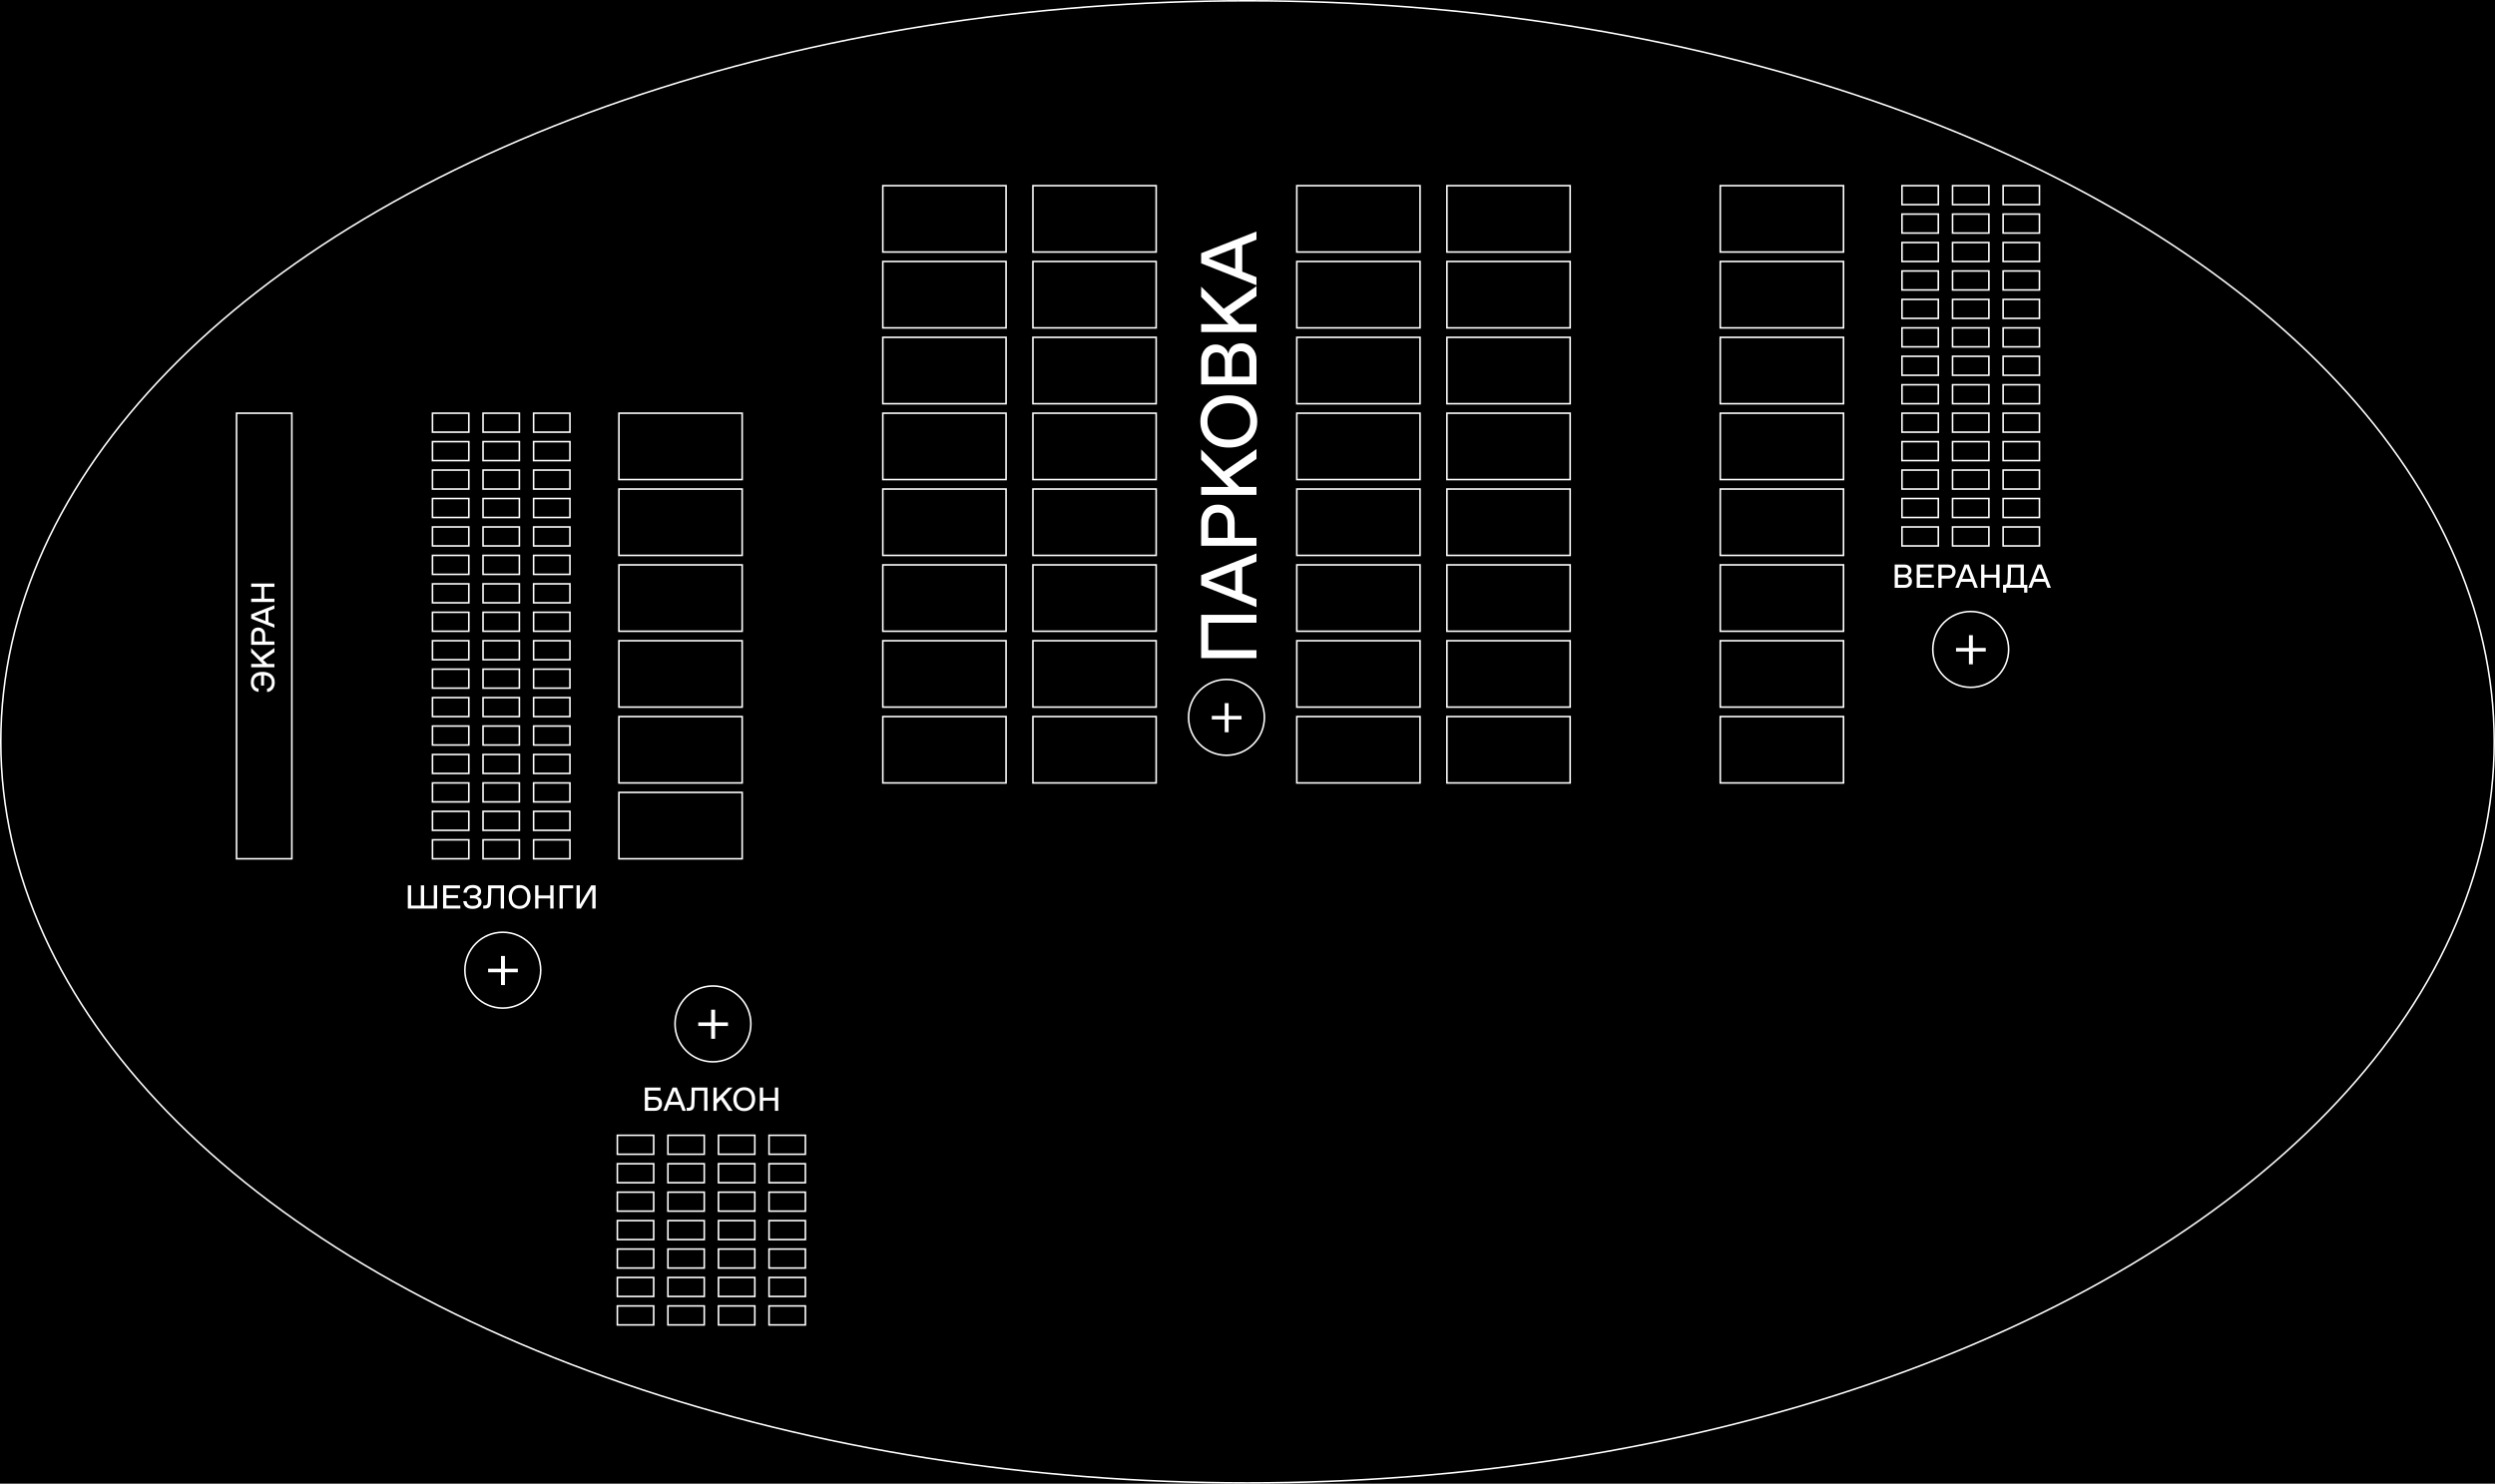 <?xml version="1.0" encoding="UTF-8"?>
<svg width="1579px" height="939px" viewBox="0 0 1579 939" version="1.1" xmlns="http://www.w3.org/2000/svg" xmlns:xlink="http://www.w3.org/1999/xlink">
    <title>WRS Copy 5</title>
    <g id="WRS-Copy-5" stroke="none" stroke-width="1" fill="none" fill-rule="evenodd">
        <rect fill="#000000" x="0" y="0" width="1579" height="939"></rect>
        <g id="Group-3">
            <ellipse id="Oval" stroke="#FFFFFF" fill="#000000" cx="789.5" cy="469.5" rx="789" ry="469"></ellipse>
            <g id="Group-2" transform="translate(149, 117)">
                <g id="Group" transform="translate(1074.2, 270)">
                    <circle id="Oval" stroke="#FFFFFF" cx="24" cy="24" r="24"></circle>
                    <polygon id="+" fill="#FFFFFF" fill-rule="nonzero" transform="translate(24.114, 24.212) rotate(-360) translate(-24.114, -24.212) " points="25.357 33.425 25.357 25.335 33.521 25.335 33.521 23.053 25.357 23.053 25.357 15 22.871 15 22.871 23.053 14.707 23.053 14.707 25.335 22.871 25.335 22.871 33.425"></polygon>
                </g>
                <rect id="Rectangle" stroke="#FFFFFF" x="671.7" y="0.5" width="78" height="42"></rect>
                <rect id="Rectangle-Copy-2" stroke="#FFFFFF" x="671.7" y="48.5" width="78" height="42"></rect>
                <rect id="Rectangle-Copy-24" stroke="#FFFFFF" x="409.7" y="48.5" width="78" height="42"></rect>
                <rect id="Rectangle" stroke="#FFFFFF" x="124.7" y="414.5" width="23" height="12"></rect>
                <rect id="Rectangle-Copy-61" stroke="#FFFFFF" x="156.7" y="414.5" width="23" height="12"></rect>
                <rect id="Rectangle-Copy-40" stroke="#FFFFFF" x="124.7" y="396.5" width="23" height="12"></rect>
                <rect id="Rectangle-Copy-62" stroke="#FFFFFF" x="156.7" y="396.5" width="23" height="12"></rect>
                <rect id="Rectangle-Copy-41" stroke="#FFFFFF" x="124.7" y="378.5" width="23" height="12"></rect>
                <rect id="Rectangle-Copy-63" stroke="#FFFFFF" x="156.7" y="378.5" width="23" height="12"></rect>
                <rect id="Rectangle-Copy-47" stroke="#FFFFFF" x="124.7" y="360.5" width="23" height="12"></rect>
                <rect id="Rectangle-Copy-64" stroke="#FFFFFF" x="156.7" y="360.5" width="23" height="12"></rect>
                <rect id="Rectangle-Copy-48" stroke="#FFFFFF" x="124.7" y="342.5" width="23" height="12"></rect>
                <rect id="Rectangle-Copy-65" stroke="#FFFFFF" x="156.7" y="342.5" width="23" height="12"></rect>
                <rect id="Rectangle-Copy-49" stroke="#FFFFFF" x="124.7" y="324.5" width="23" height="12"></rect>
                <rect id="Rectangle-Copy-66" stroke="#FFFFFF" x="156.7" y="324.5" width="23" height="12"></rect>
                <rect id="Rectangle-Copy-50" stroke="#FFFFFF" x="124.7" y="306.5" width="23" height="12"></rect>
                <rect id="Rectangle-Copy-67" stroke="#FFFFFF" x="156.7" y="306.5" width="23" height="12"></rect>
                <rect id="Rectangle-Copy-51" stroke="#FFFFFF" x="124.7" y="288.5" width="23" height="12"></rect>
                <rect id="Rectangle-Copy-68" stroke="#FFFFFF" x="156.7" y="288.5" width="23" height="12"></rect>
                <rect id="Rectangle-Copy-52" stroke="#FFFFFF" x="124.7" y="270.5" width="23" height="12"></rect>
                <rect id="Rectangle-Copy-69" stroke="#FFFFFF" x="156.7" y="270.5" width="23" height="12"></rect>
                <rect id="Rectangle-Copy-53" stroke="#FFFFFF" x="124.7" y="252.5" width="23" height="12"></rect>
                <rect id="Rectangle-Copy-70" stroke="#FFFFFF" x="156.7" y="252.5" width="23" height="12"></rect>
                <rect id="Rectangle-Copy-54" stroke="#FFFFFF" x="124.7" y="234.5" width="23" height="12"></rect>
                <rect id="Rectangle-Copy-71" stroke="#FFFFFF" x="156.7" y="234.5" width="23" height="12"></rect>
                <rect id="Rectangle-Copy-55" stroke="#FFFFFF" x="124.7" y="216.5" width="23" height="12"></rect>
                <rect id="Rectangle-Copy-72" stroke="#FFFFFF" x="156.7" y="216.5" width="23" height="12"></rect>
                <rect id="Rectangle-Copy-56" stroke="#FFFFFF" x="124.7" y="198.5" width="23" height="12"></rect>
                <rect id="Rectangle-Copy-73" stroke="#FFFFFF" x="156.7" y="198.5" width="23" height="12"></rect>
                <rect id="Rectangle-Copy-57" stroke="#FFFFFF" x="124.7" y="180.5" width="23" height="12"></rect>
                <rect id="Rectangle-Copy-74" stroke="#FFFFFF" x="156.7" y="180.5" width="23" height="12"></rect>
                <rect id="Rectangle-Copy-58" stroke="#FFFFFF" x="124.7" y="162.5" width="23" height="12"></rect>
                <rect id="Rectangle-Copy-75" stroke="#FFFFFF" x="156.7" y="162.5" width="23" height="12"></rect>
                <rect id="Rectangle-Copy-59" stroke="#FFFFFF" x="124.7" y="144.5" width="23" height="12"></rect>
                <rect id="Rectangle-Copy-76" stroke="#FFFFFF" x="156.7" y="144.5" width="23" height="12"></rect>
                <rect id="Rectangle-Copy-92" stroke="#FFFFFF" x="188.7" y="414.5" width="23" height="12"></rect>
                <rect id="Rectangle-Copy-91" stroke="#FFFFFF" x="188.7" y="396.5" width="23" height="12"></rect>
                <rect id="Rectangle-Copy-90" stroke="#FFFFFF" x="188.7" y="378.5" width="23" height="12"></rect>
                <rect id="Rectangle-Copy-89" stroke="#FFFFFF" x="188.7" y="360.5" width="23" height="12"></rect>
                <rect id="Rectangle-Copy-88" stroke="#FFFFFF" x="188.7" y="342.5" width="23" height="12"></rect>
                <rect id="Rectangle-Copy-87" stroke="#FFFFFF" x="188.7" y="324.5" width="23" height="12"></rect>
                <rect id="Rectangle-Copy-86" stroke="#FFFFFF" x="188.7" y="306.5" width="23" height="12"></rect>
                <rect id="Rectangle-Copy-85" stroke="#FFFFFF" x="188.7" y="288.5" width="23" height="12"></rect>
                <rect id="Rectangle-Copy-84" stroke="#FFFFFF" x="188.7" y="270.5" width="23" height="12"></rect>
                <rect id="Rectangle-Copy-83" stroke="#FFFFFF" x="188.7" y="252.5" width="23" height="12"></rect>
                <rect id="Rectangle-Copy-82" stroke="#FFFFFF" x="188.7" y="234.5" width="23" height="12"></rect>
                <rect id="Rectangle-Copy-81" stroke="#FFFFFF" x="188.7" y="216.5" width="23" height="12"></rect>
                <rect id="Rectangle-Copy-80" stroke="#FFFFFF" x="188.7" y="198.5" width="23" height="12"></rect>
                <rect id="Rectangle-Copy-79" stroke="#FFFFFF" x="188.7" y="180.5" width="23" height="12"></rect>
                <rect id="Rectangle-Copy-78" stroke="#FFFFFF" x="188.7" y="162.5" width="23" height="12"></rect>
                <rect id="Rectangle-Copy-77" stroke="#FFFFFF" x="188.7" y="144.5" width="23" height="12"></rect>
                <rect id="Rectangle-Copy-99" stroke="#FFFFFF" x="1054.7" y="216.5" width="23" height="12"></rect>
                <rect id="Rectangle-Copy-125" stroke="#FFFFFF" x="241.7" y="709.5" width="23" height="12"></rect>
                <rect id="Rectangle-Copy-100" stroke="#FFFFFF" x="1086.7" y="216.5" width="23" height="12"></rect>
                <rect id="Rectangle-Copy-126" stroke="#FFFFFF" x="273.7" y="709.5" width="23" height="12"></rect>
                <rect id="Rectangle-Copy-101" stroke="#FFFFFF" x="1054.7" y="198.5" width="23" height="12"></rect>
                <rect id="Rectangle-Copy-127" stroke="#FFFFFF" x="241.7" y="691.5" width="23" height="12"></rect>
                <rect id="Rectangle-Copy-102" stroke="#FFFFFF" x="1086.7" y="198.5" width="23" height="12"></rect>
                <rect id="Rectangle-Copy-141" stroke="#FFFFFF" x="273.7" y="691.5" width="23" height="12"></rect>
                <rect id="Rectangle-Copy-103" stroke="#FFFFFF" x="1054.7" y="180.5" width="23" height="12"></rect>
                <rect id="Rectangle-Copy-142" stroke="#FFFFFF" x="241.7" y="673.5" width="23" height="12"></rect>
                <rect id="Rectangle-Copy-104" stroke="#FFFFFF" x="1086.7" y="180.5" width="23" height="12"></rect>
                <rect id="Rectangle-Copy-143" stroke="#FFFFFF" x="273.7" y="673.5" width="23" height="12"></rect>
                <rect id="Rectangle-Copy-105" stroke="#FFFFFF" x="1054.7" y="162.5" width="23" height="12"></rect>
                <rect id="Rectangle-Copy-144" stroke="#FFFFFF" x="241.7" y="655.5" width="23" height="12"></rect>
                <rect id="Rectangle-Copy-106" stroke="#FFFFFF" x="1086.7" y="162.5" width="23" height="12"></rect>
                <rect id="Rectangle-Copy-145" stroke="#FFFFFF" x="273.7" y="655.5" width="23" height="12"></rect>
                <rect id="Rectangle-Copy-107" stroke="#FFFFFF" x="1054.7" y="144.5" width="23" height="12"></rect>
                <rect id="Rectangle-Copy-146" stroke="#FFFFFF" x="241.7" y="637.5" width="23" height="12"></rect>
                <rect id="Rectangle-Copy-108" stroke="#FFFFFF" x="1086.7" y="144.5" width="23" height="12"></rect>
                <rect id="Rectangle-Copy-147" stroke="#FFFFFF" x="273.7" y="637.5" width="23" height="12"></rect>
                <rect id="Rectangle-Copy-109" stroke="#FFFFFF" x="1054.7" y="126.5" width="23" height="12"></rect>
                <rect id="Rectangle-Copy-148" stroke="#FFFFFF" x="241.7" y="619.5" width="23" height="12"></rect>
                <rect id="Rectangle-Copy-110" stroke="#FFFFFF" x="1086.7" y="126.5" width="23" height="12"></rect>
                <rect id="Rectangle-Copy-149" stroke="#FFFFFF" x="273.7" y="619.5" width="23" height="12"></rect>
                <rect id="Rectangle-Copy-111" stroke="#FFFFFF" x="1054.7" y="108.5" width="23" height="12"></rect>
                <rect id="Rectangle-Copy-150" stroke="#FFFFFF" x="241.7" y="601.5" width="23" height="12"></rect>
                <rect id="Rectangle-Copy-112" stroke="#FFFFFF" x="1086.7" y="108.5" width="23" height="12"></rect>
                <rect id="Rectangle-Copy-151" stroke="#FFFFFF" x="273.7" y="601.5" width="23" height="12"></rect>
                <rect id="Rectangle-Copy-113" stroke="#FFFFFF" x="1054.7" y="90.5" width="23" height="12"></rect>
                <rect id="Rectangle-Copy-114" stroke="#FFFFFF" x="1086.7" y="90.5" width="23" height="12"></rect>
                <rect id="Rectangle-Copy-115" stroke="#FFFFFF" x="1054.7" y="72.5" width="23" height="12"></rect>
                <rect id="Rectangle-Copy-116" stroke="#FFFFFF" x="1086.7" y="72.5" width="23" height="12"></rect>
                <rect id="Rectangle-Copy-117" stroke="#FFFFFF" x="1054.7" y="54.5" width="23" height="12"></rect>
                <rect id="Rectangle-Copy-118" stroke="#FFFFFF" x="1086.7" y="54.5" width="23" height="12"></rect>
                <rect id="Rectangle-Copy-119" stroke="#FFFFFF" x="1054.7" y="36.5" width="23" height="12"></rect>
                <rect id="Rectangle-Copy-120" stroke="#FFFFFF" x="1086.7" y="36.5" width="23" height="12"></rect>
                <rect id="Rectangle-Copy-121" stroke="#FFFFFF" x="1054.7" y="18.5" width="23" height="12"></rect>
                <rect id="Rectangle-Copy-122" stroke="#FFFFFF" x="1086.7" y="18.5" width="23" height="12"></rect>
                <rect id="Rectangle-Copy-123" stroke="#FFFFFF" x="1054.7" y="0.5" width="23" height="12"></rect>
                <rect id="Rectangle-Copy-124" stroke="#FFFFFF" x="1086.7" y="0.5" width="23" height="12"></rect>
                <rect id="Rectangle-Copy-128" stroke="#FFFFFF" x="1118.7" y="216.5" width="23" height="12"></rect>
                <rect id="Rectangle-Copy-164" stroke="#FFFFFF" x="305.7" y="709.5" width="23" height="12"></rect>
                <rect id="Rectangle-Copy-171" stroke="#FFFFFF" x="337.7" y="709.5" width="23" height="12"></rect>
                <rect id="Rectangle-Copy-129" stroke="#FFFFFF" x="1118.7" y="198.5" width="23" height="12"></rect>
                <rect id="Rectangle-Copy-165" stroke="#FFFFFF" x="305.7" y="691.5" width="23" height="12"></rect>
                <rect id="Rectangle-Copy-172" stroke="#FFFFFF" x="337.7" y="691.5" width="23" height="12"></rect>
                <rect id="Rectangle-Copy-130" stroke="#FFFFFF" x="1118.7" y="180.5" width="23" height="12"></rect>
                <rect id="Rectangle-Copy-166" stroke="#FFFFFF" x="305.7" y="673.5" width="23" height="12"></rect>
                <rect id="Rectangle-Copy-173" stroke="#FFFFFF" x="337.7" y="673.5" width="23" height="12"></rect>
                <rect id="Rectangle-Copy-131" stroke="#FFFFFF" x="1118.7" y="162.5" width="23" height="12"></rect>
                <rect id="Rectangle-Copy-167" stroke="#FFFFFF" x="305.7" y="655.5" width="23" height="12"></rect>
                <rect id="Rectangle-Copy-174" stroke="#FFFFFF" x="337.7" y="655.5" width="23" height="12"></rect>
                <rect id="Rectangle-Copy-132" stroke="#FFFFFF" x="1118.7" y="144.5" width="23" height="12"></rect>
                <rect id="Rectangle-Copy-168" stroke="#FFFFFF" x="305.7" y="637.5" width="23" height="12"></rect>
                <rect id="Rectangle-Copy-175" stroke="#FFFFFF" x="337.7" y="637.5" width="23" height="12"></rect>
                <rect id="Rectangle-Copy-133" stroke="#FFFFFF" x="1118.7" y="126.5" width="23" height="12"></rect>
                <rect id="Rectangle-Copy-169" stroke="#FFFFFF" x="305.7" y="619.5" width="23" height="12"></rect>
                <rect id="Rectangle-Copy-176" stroke="#FFFFFF" x="337.7" y="619.5" width="23" height="12"></rect>
                <rect id="Rectangle-Copy-134" stroke="#FFFFFF" x="1118.7" y="108.5" width="23" height="12"></rect>
                <rect id="Rectangle-Copy-170" stroke="#FFFFFF" x="305.7" y="601.5" width="23" height="12"></rect>
                <rect id="Rectangle-Copy-177" stroke="#FFFFFF" x="337.7" y="601.5" width="23" height="12"></rect>
                <rect id="Rectangle-Copy-135" stroke="#FFFFFF" x="1118.7" y="90.5" width="23" height="12"></rect>
                <rect id="Rectangle-Copy-136" stroke="#FFFFFF" x="1118.7" y="72.5" width="23" height="12"></rect>
                <rect id="Rectangle-Copy-137" stroke="#FFFFFF" x="1118.7" y="54.5" width="23" height="12"></rect>
                <rect id="Rectangle-Copy-138" stroke="#FFFFFF" x="1118.7" y="36.5" width="23" height="12"></rect>
                <rect id="Rectangle-Copy-139" stroke="#FFFFFF" x="1118.7" y="18.5" width="23" height="12"></rect>
                <rect id="Rectangle-Copy-140" stroke="#FFFFFF" x="1118.7" y="0.5" width="23" height="12"></rect>
                <rect id="Rectangle-Copy" stroke="#FFFFFF" x="766.7" y="0.5" width="78" height="42"></rect>
                <rect id="Rectangle-Copy-25" stroke="#FFFFFF" x="504.7" y="0.5" width="78" height="42"></rect>
                <rect id="Rectangle-Copy-39" stroke="#FFFFFF" x="409.7" y="0.5" width="78" height="42"></rect>
                <rect id="Rectangle-Copy-16" stroke="#FFFFFF" x="939.7" y="0.5" width="78" height="42"></rect>
                <rect id="Rectangle-Copy-3" stroke="#FFFFFF" x="766.7" y="48.5" width="78" height="42"></rect>
                <rect id="Rectangle-Copy-26" stroke="#FFFFFF" x="504.7" y="48.5" width="78" height="42"></rect>
                <rect id="Rectangle-Copy-17" stroke="#FFFFFF" x="939.7" y="48.5" width="78" height="42"></rect>
                <rect id="Rectangle-Copy-5" stroke="#FFFFFF" x="671.7" y="96.5" width="78" height="42"></rect>
                <rect id="Rectangle-Copy-27" stroke="#FFFFFF" x="409.7" y="96.5" width="78" height="42"></rect>
                <rect id="Rectangle-Copy-4" stroke="#FFFFFF" x="766.7" y="96.5" width="78" height="42"></rect>
                <rect id="Rectangle-Copy-28" stroke="#FFFFFF" x="504.7" y="96.5" width="78" height="42"></rect>
                <rect id="Rectangle-Copy-18" stroke="#FFFFFF" x="939.7" y="96.5" width="78" height="42"></rect>
                <rect id="Rectangle-Copy-7" stroke="#FFFFFF" x="671.7" y="144.5" width="78" height="42"></rect>
                <rect id="Rectangle-Copy-29" stroke="#FFFFFF" x="409.7" y="144.5" width="78" height="42"></rect>
                <rect id="Rectangle-Copy-6" stroke="#FFFFFF" x="766.7" y="144.5" width="78" height="42"></rect>
                <rect id="Rectangle-Copy-30" stroke="#FFFFFF" x="504.7" y="144.5" width="78" height="42"></rect>
                <rect id="Rectangle-Copy-19" stroke="#FFFFFF" x="939.7" y="144.5" width="78" height="42"></rect>
                <rect id="Rectangle-Copy-42" stroke="#FFFFFF" x="242.7" y="144.5" width="78" height="42"></rect>
                <rect id="Rectangle-Copy-9" stroke="#FFFFFF" x="671.7" y="192.5" width="78" height="42"></rect>
                <rect id="Rectangle-Copy-31" stroke="#FFFFFF" x="409.7" y="192.5" width="78" height="42"></rect>
                <rect id="Rectangle-Copy-8" stroke="#FFFFFF" x="766.7" y="192.5" width="78" height="42"></rect>
                <rect id="Rectangle-Copy-32" stroke="#FFFFFF" x="504.7" y="192.5" width="78" height="42"></rect>
                <rect id="Rectangle-Copy-20" stroke="#FFFFFF" x="939.7" y="192.5" width="78" height="42"></rect>
                <rect id="Rectangle-Copy-43" stroke="#FFFFFF" x="242.7" y="192.5" width="78" height="42"></rect>
                <rect id="Rectangle-Copy-11" stroke="#FFFFFF" x="671.7" y="240.5" width="78" height="42"></rect>
                <rect id="Rectangle-Copy-33" stroke="#FFFFFF" x="409.7" y="240.5" width="78" height="42"></rect>
                <rect id="Rectangle-Copy-10" stroke="#FFFFFF" x="766.7" y="240.5" width="78" height="42"></rect>
                <rect id="Rectangle-Copy-34" stroke="#FFFFFF" x="504.7" y="240.5" width="78" height="42"></rect>
                <rect id="Rectangle-Copy-21" stroke="#FFFFFF" x="939.7" y="240.5" width="78" height="42"></rect>
                <rect id="Rectangle-Copy-44" stroke="#FFFFFF" x="242.7" y="240.5" width="78" height="42"></rect>
                <rect id="Rectangle-Copy-13" stroke="#FFFFFF" x="671.7" y="288.5" width="78" height="42"></rect>
                <rect id="Rectangle-Copy-35" stroke="#FFFFFF" x="409.7" y="288.5" width="78" height="42"></rect>
                <rect id="Rectangle-Copy-12" stroke="#FFFFFF" x="766.7" y="288.5" width="78" height="42"></rect>
                <rect id="Rectangle-Copy-36" stroke="#FFFFFF" x="504.7" y="288.5" width="78" height="42"></rect>
                <rect id="Rectangle-Copy-22" stroke="#FFFFFF" x="939.7" y="288.5" width="78" height="42"></rect>
                <rect id="Rectangle-Copy-45" stroke="#FFFFFF" x="242.7" y="288.5" width="78" height="42"></rect>
                <rect id="Rectangle-Copy-15" stroke="#FFFFFF" x="671.7" y="336.5" width="78" height="42"></rect>
                <rect id="Rectangle-Copy-37" stroke="#FFFFFF" x="409.7" y="336.5" width="78" height="42"></rect>
                <rect id="Rectangle-Copy-14" stroke="#FFFFFF" x="766.7" y="336.5" width="78" height="42"></rect>
                <rect id="Rectangle-Copy-38" stroke="#FFFFFF" x="504.7" y="336.5" width="78" height="42"></rect>
                <rect id="Rectangle-Copy-23" stroke="#FFFFFF" x="939.7" y="336.5" width="78" height="42"></rect>
                <rect id="Rectangle-Copy-46" stroke="#FFFFFF" x="242.7" y="336.5" width="78" height="42"></rect>
                <rect id="Rectangle-Copy-60" stroke="#FFFFFF" x="242.7" y="384.5" width="78" height="42"></rect>
                <rect id="Rectangle" stroke="#FFFFFF" x="0.7" y="144.5" width="35" height="282"></rect>
                <path d="M265.537,586 C268.305,586.031 270.007,583.98 269.987,581.396 C269.987,579.017 268.582,577.141 265.332,577.141 L261.189,577.141 L261.189,573.193 L269.023,573.193 L269.023,571.296 L259.087,571.296 L259.087,586 L265.537,586 Z M265.198,584.113 L261.189,584.113 L261.189,578.986 L265.219,578.986 C266.849,578.986 267.885,579.899 267.885,581.509 C267.885,583.098 266.798,584.113 265.198,584.113 Z M272.95,586 L274.427,582.216 L281.43,582.216 L282.907,586 L285.091,586 L279.318,571.296 L276.631,571.296 L270.807,586 L272.95,586 Z M280.692,580.33 L275.155,580.33 L277.923,573.234 L280.692,580.33 Z M286.762,586 C289.151,586 290.238,584.78 290.443,582.657 C290.505,582.011 290.556,580.863 290.607,579.222 C290.659,577.582 290.689,576.218 290.689,575.141 L290.689,573.193 L296.637,573.193 L296.637,586 L298.739,586 L298.739,571.296 L288.659,571.296 L288.659,575.162 C288.659,576.454 288.639,577.787 288.598,579.161 C288.557,580.524 288.505,581.529 288.444,582.175 C288.321,583.488 287.808,584 286.66,584.072 L285.573,584.072 L285.573,586 L286.762,586 Z M304.614,586 L304.614,581.458 L307.178,578.853 L312.069,586 L314.694,586 L308.695,577.294 L314.591,571.296 L311.864,571.296 L304.614,578.586 L304.614,571.296 L302.512,571.296 L302.512,586 L304.614,586 Z M322.015,586.205 C325.983,586.246 328.998,583.272 328.947,578.648 C328.998,574.023 325.983,571.05 322.015,571.091 C318.126,571.051 315.153,573.906 315.084,578.372 L315.083,578.648 C315.032,583.272 318.047,586.246 322.015,586.205 Z M322.118,584.318 L321.913,584.318 C319.195,584.349 317.145,582.134 317.186,578.648 C317.145,575.162 319.195,572.947 321.913,572.978 L322.118,572.978 C324.845,572.937 326.875,575.162 326.845,578.648 C326.875,582.134 324.845,584.359 322.118,584.318 Z M333.961,586 L333.961,579.591 L341.416,579.591 L341.416,586 L343.518,586 L343.518,571.296 L341.416,571.296 L341.416,577.705 L333.961,577.705 L333.961,571.296 L331.859,571.296 L331.859,586 L333.961,586 Z" id="БАЛКОН" fill="#FFFFFF" fill-rule="nonzero"></path>
                <path d="M127.636,458 L127.636,443.296 L125.534,443.296 L125.534,456.113 L119.423,456.113 L119.423,443.296 L117.321,443.296 L117.321,456.113 L111.189,456.113 L111.189,443.296 L109.087,443.296 L109.087,458 L127.636,458 Z M142.33,458 L142.33,456.113 L133.512,456.113 L133.512,451.386 L140.864,451.386 L140.864,449.5 L133.512,449.5 L133.512,445.193 L142.125,445.193 L142.125,443.296 L131.41,443.296 L131.41,458 L142.33,458 Z M150.082,458.205 C153.702,458.236 155.763,456.349 155.732,454.011 C155.732,452.083 154.778,450.976 152.902,450.576 C154.583,450.033 155.476,448.73 155.476,447.162 C155.506,444.639 153.281,443.07 150.246,443.091 C146.575,443.05 144.535,445.377 144.258,447.982 L146.421,447.982 C146.708,445.982 147.836,444.957 150.246,444.957 C152.153,444.957 153.374,445.849 153.374,447.315 C153.374,448.72 152.256,449.623 150.441,449.623 L148.4,449.623 L148.4,451.509 L150.369,451.509 C152.492,451.509 153.63,452.34 153.63,453.816 C153.63,455.498 152.461,456.318 150.082,456.318 C147.816,456.318 146.575,455.344 146.298,453.334 L144.155,453.334 C144.524,456.544 146.401,458.205 150.082,458.205 Z M158.008,458 C160.397,458 161.484,456.78 161.689,454.657 C161.751,454.011 161.802,452.863 161.854,451.222 C161.905,449.582 161.936,448.218 161.936,447.141 L161.936,445.193 L167.883,445.193 L167.883,458 L169.985,458 L169.985,443.296 L159.905,443.296 L159.905,447.162 C159.905,448.454 159.885,449.787 159.844,451.161 C159.803,452.524 159.751,453.529 159.69,454.175 C159.567,455.488 159.054,456 157.906,456.072 L156.819,456.072 L156.819,458 L158.008,458 Z M179.829,458.205 C183.797,458.246 186.812,455.272 186.76,450.648 C186.812,446.023 183.797,443.05 179.829,443.091 C175.86,443.05 172.846,446.023 172.897,450.648 C172.846,455.272 175.86,458.246 179.829,458.205 Z M179.931,456.318 L179.726,456.318 C177.009,456.349 174.958,454.134 174.999,450.648 C174.958,447.162 177.009,444.947 179.726,444.978 L179.931,444.978 C182.659,444.937 184.689,447.162 184.658,450.648 C184.689,454.134 182.659,456.359 179.931,456.318 Z M191.774,458 L191.774,451.591 L199.229,451.591 L199.229,458 L201.331,458 L201.331,443.296 L199.229,443.296 L199.229,449.705 L191.774,449.705 L191.774,443.296 L189.672,443.296 L189.672,458 L191.774,458 Z M207.207,458 L207.207,445.193 L213.738,445.193 L213.738,443.296 L205.125,443.296 L205.104,458 L207.207,458 Z M218.619,458 L225.838,445.808 L225.838,458 L227.94,458 L227.94,443.296 L225.171,443.296 L217.963,455.396 L217.963,443.296 L215.861,443.296 L215.861,458 L218.619,458 Z" id="ШЕЗЛОНГИ" fill="#FFFFFF" fill-rule="nonzero"></path>
                <path d="M-10.889,294.205 C-6.582,294.256 -4.203,290.965 -4.234,286.484 C-4.213,282.023 -6.49,279.06 -10.827,279.091 C-12.191,279.091 -13.319,279.327 -14.201,279.798 C-15.072,280.27 -15.729,280.875 -16.149,281.603 C-16.569,282.331 -16.836,283.11 -16.938,283.961 L-14.816,283.961 C-14.631,282.167 -13.124,280.978 -10.93,280.978 L-10.725,280.978 C-9.412,280.978 -8.397,281.388 -7.669,282.198 C-6.941,283.008 -6.51,284.136 -6.377,285.561 L-12.909,285.561 L-12.909,287.448 L-6.377,287.448 C-6.644,290.309 -8.089,292.318 -10.745,292.318 L-10.95,292.318 C-12.96,292.318 -14.631,291.262 -14.877,289.334 L-17,289.334 C-16.805,292.257 -14.313,294.236 -10.889,294.205 Z M0.801,294 L0.801,289.458 L3.364,286.853 L8.255,294 L10.88,294 L4.882,285.294 L10.778,279.296 L8.05,279.296 L0.801,286.586 L0.801,279.296 L-1.301,279.296 L-1.301,294 L0.801,294 Z M14.992,294 L14.992,288.207 L19.083,288.207 C21.811,288.227 23.841,286.525 23.811,283.756 C23.841,280.988 21.811,279.265 19.083,279.296 L12.89,279.296 L12.89,294 L14.992,294 Z M18.776,286.31 L14.992,286.31 L14.992,281.193 L18.776,281.193 C20.673,281.193 21.708,282.085 21.708,283.756 C21.708,285.428 20.673,286.31 18.776,286.31 Z M25.79,294 L27.266,290.216 L34.27,290.216 L35.746,294 L37.93,294 L32.157,279.296 L29.471,279.296 L23.646,294 L25.79,294 Z M33.531,288.33 L27.994,288.33 L30.763,281.234 L33.531,288.33 Z M42.083,294 L42.083,287.591 L49.538,287.591 L49.538,294 L51.64,294 L51.64,279.296 L49.538,279.296 L49.538,285.705 L42.083,285.705 L42.083,279.296 L39.981,279.296 L39.981,294 L42.083,294 Z" id="ЭКРАН" fill="#FFFFFF" fill-rule="nonzero" transform="translate(17.32, 286.648) rotate(-90) translate(-17.32, -286.648) "></path>
                <path d="M1056.701,255 C1059.008,255.031 1061.048,253.359 1061.007,251.011 C1061.007,250.068 1060.761,249.289 1060.279,248.673 C1059.797,248.058 1059.131,247.679 1058.3,247.545 C1059.746,247.002 1060.7,245.792 1060.7,244.182 C1060.741,241.844 1058.792,240.265 1056.496,240.296 L1050.087,240.296 L1050.087,255 L1056.701,255 Z M1056.178,246.602 L1052.189,246.602 L1052.189,242.193 L1056.178,242.193 C1057.654,242.193 1058.598,243.044 1058.598,244.397 C1058.598,245.751 1057.654,246.602 1056.178,246.602 Z M1056.28,253.113 L1052.189,253.113 L1052.189,248.489 L1056.28,248.489 C1057.88,248.489 1058.905,249.35 1058.905,250.796 C1058.905,252.262 1057.88,253.113 1056.28,253.113 Z M1074.932,255 L1074.932,253.113 L1066.114,253.113 L1066.114,248.386 L1073.466,248.386 L1073.466,246.5 L1066.114,246.5 L1066.114,242.193 L1074.727,242.193 L1074.727,240.296 L1064.012,240.296 L1064.012,255 L1074.932,255 Z M1079.803,255 L1079.803,249.207 L1083.894,249.207 C1086.622,249.227 1088.652,247.525 1088.621,244.756 C1088.652,241.988 1086.622,240.265 1083.894,240.296 L1077.701,240.296 L1077.701,255 L1079.803,255 Z M1083.586,247.31 L1079.803,247.31 L1079.803,242.193 L1083.586,242.193 C1085.483,242.193 1086.519,243.085 1086.519,244.756 C1086.519,246.428 1085.483,247.31 1083.586,247.31 Z M1090.6,255 L1092.077,251.216 L1099.08,251.216 L1100.557,255 L1102.741,255 L1096.968,240.296 L1094.281,240.296 L1088.457,255 L1090.6,255 Z M1098.342,249.33 L1092.805,249.33 L1095.573,242.234 L1098.342,249.33 Z M1106.894,255 L1106.894,248.591 L1114.348,248.591 L1114.348,255 L1116.45,255 L1116.45,240.296 L1114.348,240.296 L1114.348,246.705 L1106.894,246.705 L1106.894,240.296 L1104.792,240.296 L1104.792,255 L1106.894,255 Z M1120.685,258.107 L1120.685,255 L1132.005,255 L1132.005,258.107 L1134.046,258.107 L1134.046,253.113 L1131.821,253.113 L1131.821,240.296 L1121.68,240.296 L1121.68,243.998 C1121.649,247.72 1121.567,250.16 1121.423,251.309 C1121.29,252.488 1120.829,253.093 1119.762,253.093 L1118.655,253.113 L1118.655,258.107 L1120.685,258.107 Z M1129.719,253.113 L1122.828,253.113 C1123.197,252.765 1123.413,252.19 1123.484,251.391 C1123.556,250.786 1123.607,249.729 1123.638,248.222 C1123.669,246.715 1123.689,245.3 1123.689,243.998 L1123.689,242.193 L1129.719,242.193 L1129.719,253.113 Z M1136.814,255 L1138.291,251.216 L1145.294,251.216 L1146.771,255 L1148.955,255 L1143.182,240.296 L1140.496,240.296 L1134.671,255 L1136.814,255 Z M1144.556,249.33 L1139.019,249.33 L1141.788,242.234 L1144.556,249.33 Z" id="ВЕРАНДА" fill="#FFFFFF" fill-rule="nonzero"></path>
                <path d="M498.697,182 L498.697,151.507 L516.056,151.507 L516.056,182 L521.061,182 L521.061,146.99 L493.692,146.99 L493.692,182 L498.697,182 Z M530.997,182 L534.513,172.991 L551.188,172.991 L554.703,182 L559.903,182 L546.158,146.99 L539.762,146.99 L525.895,182 L530.997,182 Z M549.43,168.499 L536.246,168.499 L542.838,151.604 L549.43,168.499 Z M569.791,182 L569.791,168.206 L579.532,168.206 C585.923,168.254 590.706,164.33 590.787,157.922 L590.787,157.61 C590.86,151.019 586.026,146.917 579.532,146.99 L564.786,146.99 L564.786,182 L569.791,182 Z M578.8,163.689 L569.791,163.689 L569.791,151.507 L578.8,151.507 C583.316,151.507 585.782,153.631 585.782,157.61 C585.782,161.59 583.316,163.689 578.8,163.689 Z M601.993,182 L601.993,171.185 L608.097,164.983 L619.742,182 L625.992,182 L611.71,161.272 L625.748,146.99 L619.254,146.99 L601.993,164.349 L601.993,146.99 L596.988,146.99 L596.988,182 L601.993,182 Z M659.928,164.495 C660.048,153.608 653.032,146.564 643.741,146.501 L643.424,146.502 C633.976,146.404 626.798,153.484 626.92,164.495 C626.799,175.382 633.815,182.426 643.106,182.489 L643.424,182.488 C652.872,182.586 660.05,175.506 659.928,164.495 Z M643.953,177.997 L643.18,177.996 C636.71,178.069 631.827,172.796 631.925,164.495 C631.829,156.316 636.567,151.077 642.895,150.994 L643.668,150.994 C650.067,150.898 654.854,156.04 654.923,164.131 L654.923,164.495 C654.995,172.674 650.303,177.937 643.953,177.997 L643.953,177.997 Z M692.862,172.503 C692.862,170.257 692.276,168.401 691.129,166.937 C689.981,165.472 688.395,164.568 686.417,164.251 C689.859,162.957 692.13,160.076 692.13,156.243 C692.228,150.677 687.589,146.917 682.12,146.99 L666.861,146.99 L666.861,182 L682.608,182 C688.102,182.073 692.96,178.094 692.862,172.503 Z M681.363,162.005 L671.866,162.005 L671.866,151.507 L681.363,151.507 C684.879,151.507 687.125,153.533 687.125,156.756 C687.125,159.979 684.879,162.005 681.363,162.005 Z M681.607,177.508 L671.866,177.508 L671.866,166.497 L681.607,166.497 C685.416,166.497 687.857,168.548 687.857,171.99 C687.857,175.481 685.416,177.508 681.607,177.508 Z M705.021,182 L705.021,171.185 L711.124,164.983 L722.77,182 L729.02,182 L714.737,161.272 L728.775,146.99 L722.281,146.99 L705.021,164.349 L705.021,146.99 L700.016,146.99 L700.016,182 L705.021,182 Z M734.757,182 L738.272,172.991 L754.947,172.991 L758.463,182 L763.663,182 L749.918,146.99 L743.521,146.99 L729.654,182 L734.757,182 Z M753.189,168.499 L740.006,168.499 L746.598,151.604 L753.189,168.499 Z" id="ПАРКОВКА" fill="#FFFFFF" fill-rule="nonzero" transform="translate(628.678, 164.495) rotate(-90) translate(-628.678, -164.495) "></path>
                <g id="Group-Copy" transform="translate(603.2, 313)">
                    <circle id="Oval" stroke="#FFFFFF" cx="24" cy="24" r="24"></circle>
                    <polygon id="+" fill="#FFFFFF" fill-rule="nonzero" transform="translate(24.114, 24.212) rotate(-360) translate(-24.114, -24.212) " points="25.357 33.425 25.357 25.335 33.521 25.335 33.521 23.053 25.357 23.053 25.357 15 22.871 15 22.871 23.053 14.707 23.053 14.707 25.335 22.871 25.335 22.871 33.425"></polygon>
                </g>
                <g id="Group-Copy-2" transform="translate(278.2, 507)">
                    <circle id="Oval" stroke="#FFFFFF" cx="24" cy="24" r="24"></circle>
                    <polygon id="+" fill="#FFFFFF" fill-rule="nonzero" transform="translate(24.114, 24.212) rotate(-360) translate(-24.114, -24.212) " points="25.357 33.425 25.357 25.335 33.521 25.335 33.521 23.053 25.357 23.053 25.357 15 22.871 15 22.871 23.053 14.707 23.053 14.707 25.335 22.871 25.335 22.871 33.425"></polygon>
                </g>
                <g id="Group-Copy-3" transform="translate(145.2, 473)">
                    <circle id="Oval" stroke="#FFFFFF" cx="24" cy="24" r="24"></circle>
                    <polygon id="+" fill="#FFFFFF" fill-rule="nonzero" transform="translate(24.114, 24.212) rotate(-360) translate(-24.114, -24.212) " points="25.357 33.425 25.357 25.335 33.521 25.335 33.521 23.053 25.357 23.053 25.357 15 22.871 15 22.871 23.053 14.707 23.053 14.707 25.335 22.871 25.335 22.871 33.425"></polygon>
                </g>
            </g>
        </g>
    </g>
</svg>